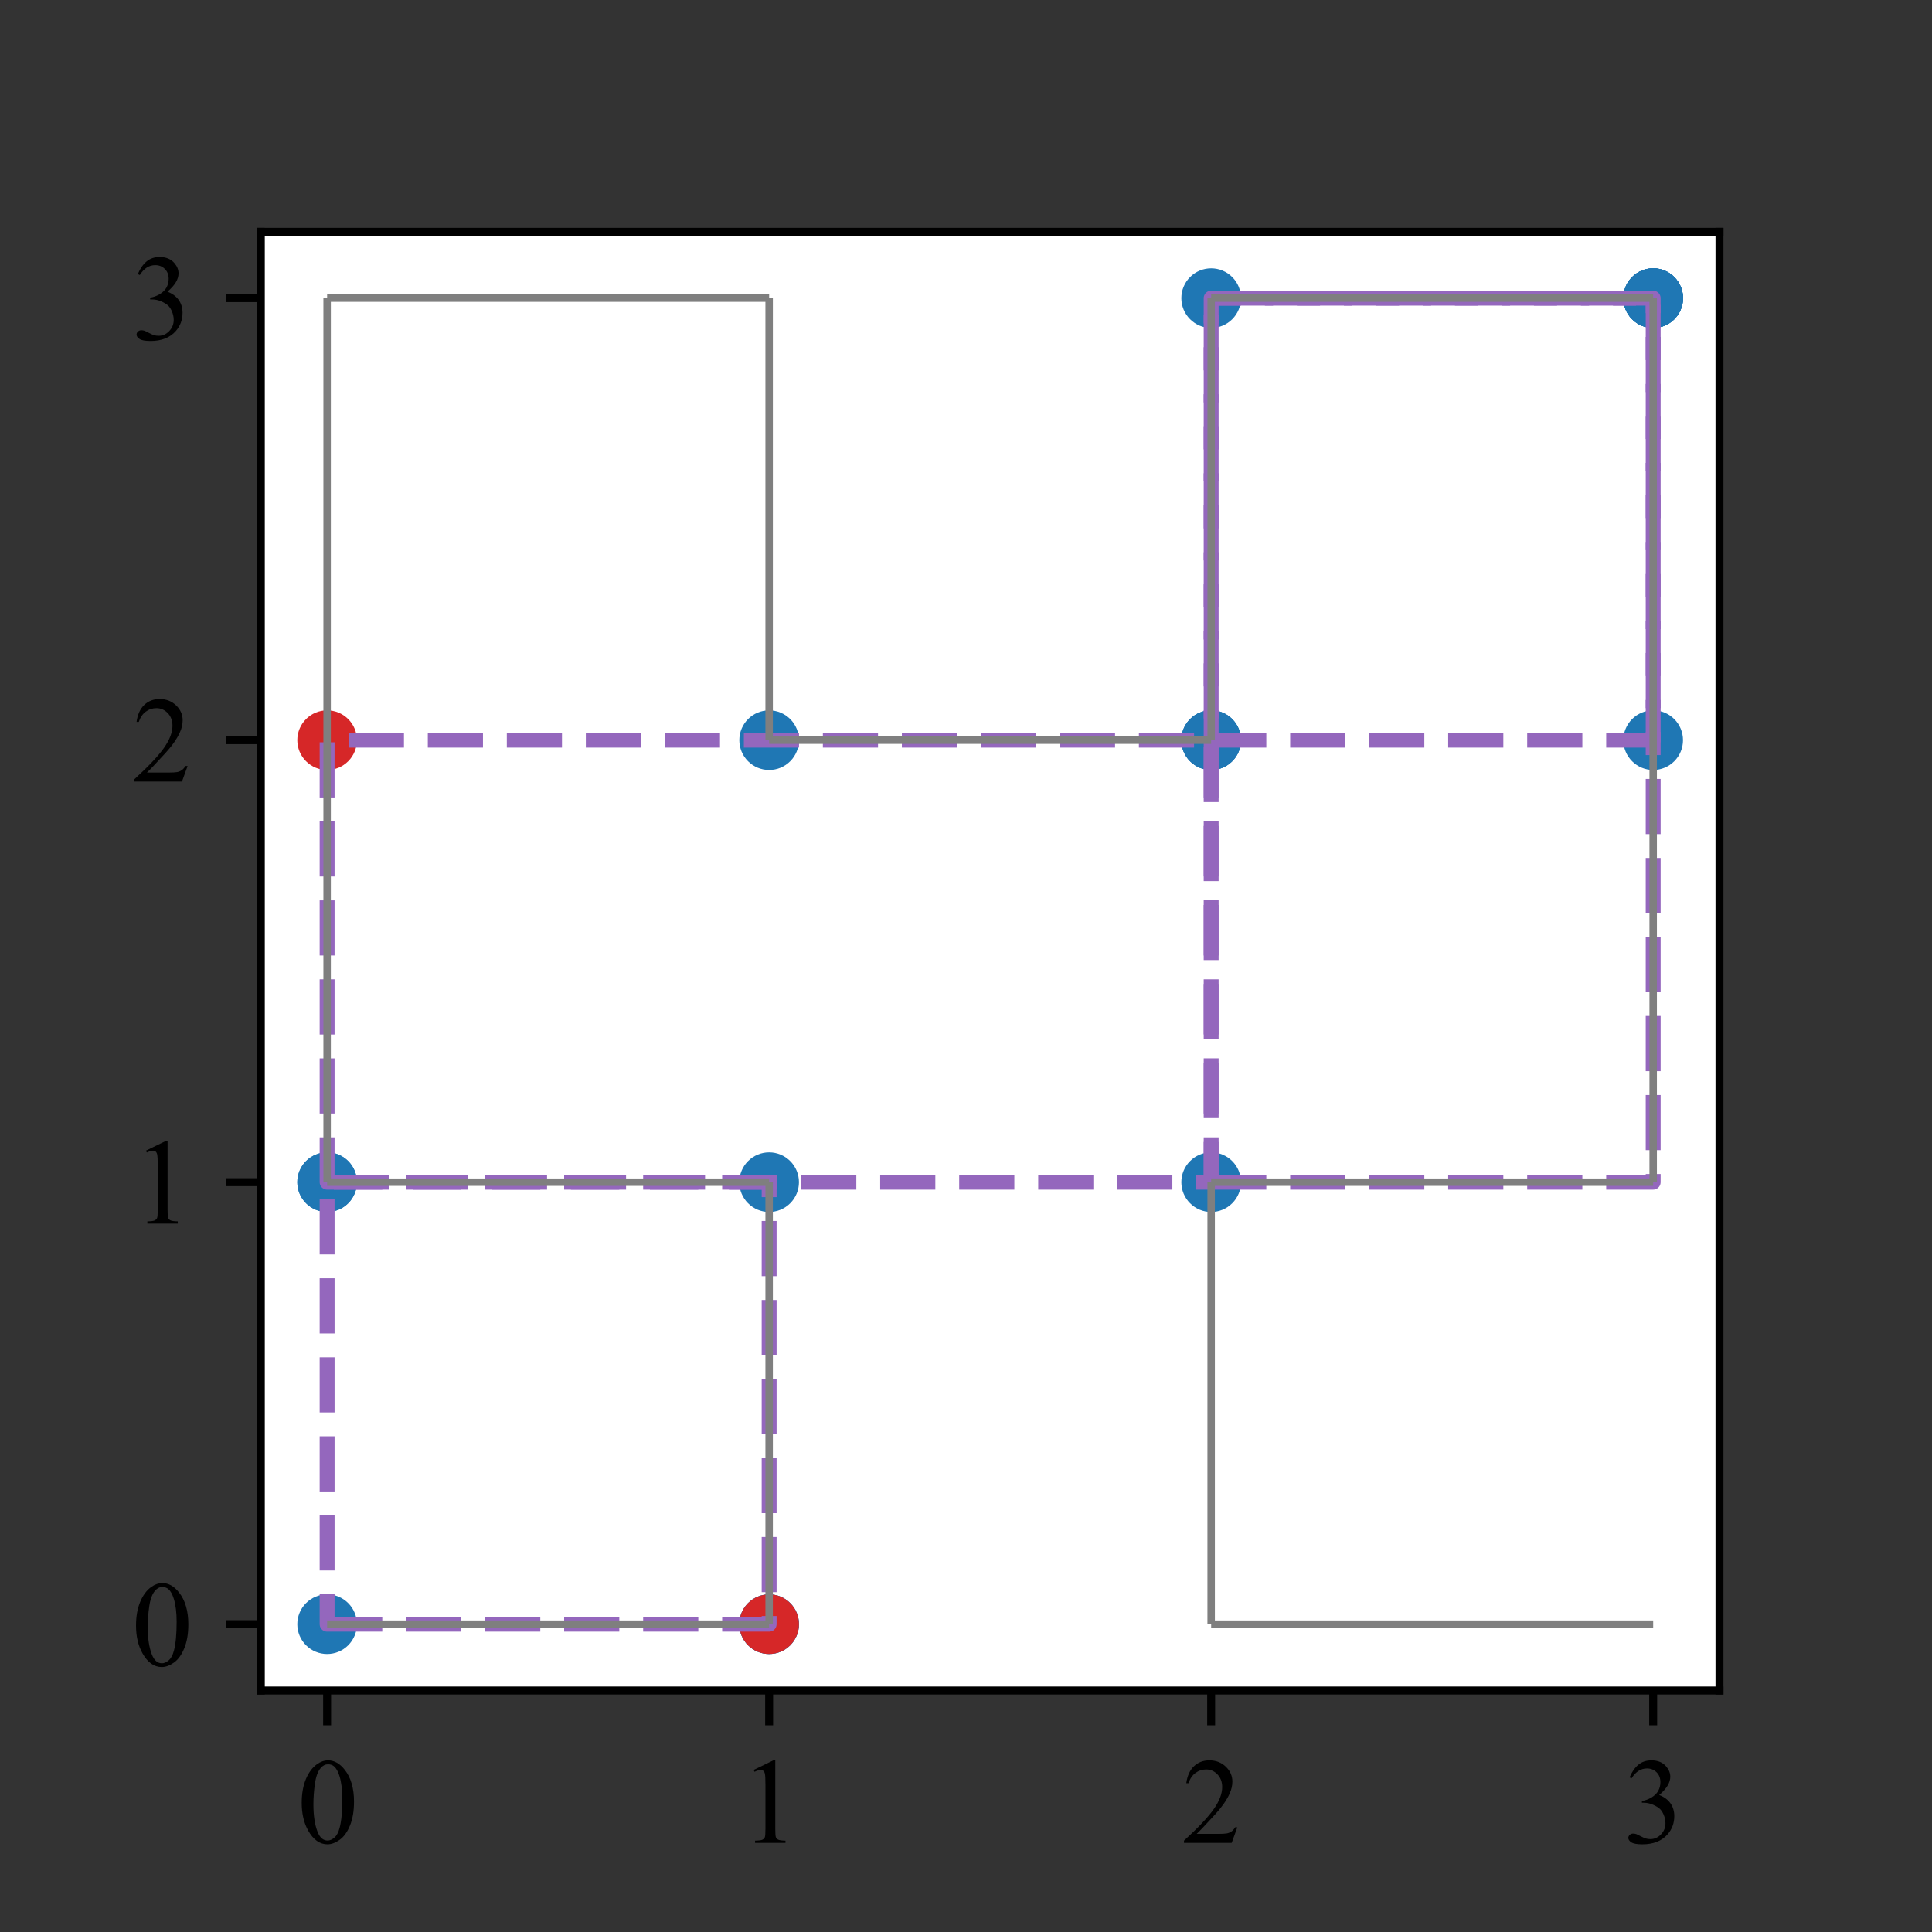 <?xml version="1.0" encoding="utf-8" standalone="no"?>
<!DOCTYPE svg PUBLIC "-//W3C//DTD SVG 1.1//EN"
  "http://www.w3.org/Graphics/SVG/1.1/DTD/svg11.dtd">
<svg xmlns:xlink="http://www.w3.org/1999/xlink" width="194.4pt" height="194.4pt" viewBox="0 0 194.4 194.4" xmlns="http://www.w3.org/2000/svg" version="1.1">
 <rect x="0" y="0" width="194.4" height="194.4" fill="#333333" stroke="none"/>
 <defs>
  <style type="text/css">*{stroke-linejoin: round; stroke-linecap: butt}</style>
 </defs>
 <g id="figure_1">
  <g id="patch_1">
   <path d="M 0 194.4 
L 194.4 194.4 
L 194.4 0 
L 0 0 
L 0 194.4 
z
" style="fill: none"/>
  </g>
  <g id="axes_1">
   <g id="patch_2">
    <path d="M 26.244 170.1 
L 173.016 170.1 
L 173.016 23.328 
L 26.244 23.328 
z
" style="fill: #ffffff"/>
   </g>
   <g id="PathCollection_1">
    <defs>
     <path id="C0_0_05608ed798" d="M 0 3 
C 0.796 3 1.559 2.684 2.121 2.121 
C 2.684 1.559 3 0.796 3 -0 
C 3 -0.796 2.684 -1.559 2.121 -2.121 
C 1.559 -2.684 0.796 -3 0 -3 
C -0.796 -3 -1.559 -2.684 -2.121 -2.121 
C -2.684 -1.559 -3 -0.796 -3 0 
C -3 0.796 -2.684 1.559 -2.121 2.121 
C -1.559 2.684 -0.796 3 0 3 
z
"/>
    </defs>
    <g clip-path="url(#p5faf6b05e8)">
     <use xlink:href="#C0_0_05608ed798" x="121.868" y="74.476" style="fill: #1f77b4"/>
    </g>
    <g clip-path="url(#p5faf6b05e8)">
     <use xlink:href="#C0_0_05608ed798" x="77.392" y="163.429" style="fill: #1f77b4"/>
    </g>
    <g clip-path="url(#p5faf6b05e8)">
     <use xlink:href="#C0_0_05608ed798" x="32.915" y="118.952" style="fill: #1f77b4"/>
    </g>
    <g clip-path="url(#p5faf6b05e8)">
     <use xlink:href="#C0_0_05608ed798" x="166.345" y="29.999" style="fill: #1f77b4"/>
    </g>
    <g clip-path="url(#p5faf6b05e8)">
     <use xlink:href="#C0_0_05608ed798" x="121.868" y="74.476" style="fill: #1f77b4"/>
    </g>
    <g clip-path="url(#p5faf6b05e8)">
     <use xlink:href="#C0_0_05608ed798" x="121.868" y="29.999" style="fill: #1f77b4"/>
    </g>
    <g clip-path="url(#p5faf6b05e8)">
     <use xlink:href="#C0_0_05608ed798" x="166.345" y="29.999" style="fill: #1f77b4"/>
    </g>
    <g clip-path="url(#p5faf6b05e8)">
     <use xlink:href="#C0_0_05608ed798" x="166.345" y="29.999" style="fill: #1f77b4"/>
    </g>
    <g clip-path="url(#p5faf6b05e8)">
     <use xlink:href="#C0_0_05608ed798" x="166.345" y="74.476" style="fill: #1f77b4"/>
    </g>
    <g clip-path="url(#p5faf6b05e8)">
     <use xlink:href="#C0_0_05608ed798" x="166.345" y="29.999" style="fill: #1f77b4"/>
    </g>
    <g clip-path="url(#p5faf6b05e8)">
     <use xlink:href="#C0_0_05608ed798" x="77.392" y="74.476" style="fill: #1f77b4"/>
    </g>
    <g clip-path="url(#p5faf6b05e8)">
     <use xlink:href="#C0_0_05608ed798" x="32.915" y="118.952" style="fill: #1f77b4"/>
    </g>
    <g clip-path="url(#p5faf6b05e8)">
     <use xlink:href="#C0_0_05608ed798" x="121.868" y="74.476" style="fill: #1f77b4"/>
    </g>
    <g clip-path="url(#p5faf6b05e8)">
     <use xlink:href="#C0_0_05608ed798" x="166.345" y="29.999" style="fill: #1f77b4"/>
    </g>
    <g clip-path="url(#p5faf6b05e8)">
     <use xlink:href="#C0_0_05608ed798" x="77.392" y="163.429" style="fill: #1f77b4"/>
    </g>
    <g clip-path="url(#p5faf6b05e8)">
     <use xlink:href="#C0_0_05608ed798" x="121.868" y="118.952" style="fill: #1f77b4"/>
    </g>
    <g clip-path="url(#p5faf6b05e8)">
     <use xlink:href="#C0_0_05608ed798" x="77.392" y="118.952" style="fill: #1f77b4"/>
    </g>
    <g clip-path="url(#p5faf6b05e8)">
     <use xlink:href="#C0_0_05608ed798" x="32.915" y="163.429" style="fill: #1f77b4"/>
    </g>
    <g clip-path="url(#p5faf6b05e8)">
     <use xlink:href="#C0_0_05608ed798" x="77.392" y="163.429" style="fill: #d62728"/>
    </g>
    <g clip-path="url(#p5faf6b05e8)">
     <use xlink:href="#C0_0_05608ed798" x="32.915" y="74.476" style="fill: #d62728"/>
    </g>
   </g>
   <g id="PathCollection_2"/>
   <g id="PathCollection_3"/>
   <g id="patch_3">
    <path d="M 32.915 163.429 
L 77.392 163.429 
L 77.392 118.952 
L 32.915 118.952 
L 32.915 163.429 
z
" clip-path="url(#p5faf6b05e8)" style="fill: none; stroke-dasharray: 5.55,2.4; stroke-dashoffset: 0; stroke: #9467bd; stroke-width: 1.5; stroke-linejoin: miter"/>
   </g>
   <g id="patch_4">
    <path d="M 32.915 118.952 
L 121.868 118.952 
L 121.868 74.476 
L 32.915 74.476 
L 32.915 118.952 
z
" clip-path="url(#p5faf6b05e8)" style="fill: none; stroke-dasharray: 5.55,2.4; stroke-dashoffset: 0; stroke: #9467bd; stroke-width: 1.5; stroke-linejoin: miter"/>
   </g>
   <g id="patch_5">
    <path d="M 121.868 74.476 
L 166.345 74.476 
L 166.345 29.999 
L 121.868 29.999 
L 121.868 74.476 
z
" clip-path="url(#p5faf6b05e8)" style="fill: none; stroke-dasharray: 5.55,2.4; stroke-dashoffset: 0; stroke: #9467bd; stroke-width: 1.5; stroke-linejoin: miter"/>
   </g>
   <g id="patch_6">
    <path d="M 121.868 118.952 
L 166.345 118.952 
L 166.345 29.999 
L 121.868 29.999 
L 121.868 118.952 
z
" clip-path="url(#p5faf6b05e8)" style="fill: none; stroke-dasharray: 5.55,2.4; stroke-dashoffset: 0; stroke: #9467bd; stroke-width: 1.5; stroke-linejoin: miter"/>
   </g>
   <g id="matplotlib.axis_1">
    <g id="xtick_1">
     <g id="line2d_1">
      <defs>
       <path id="m2f5cb88d81" d="M 0 0 
L 0 3.5 
" style="stroke: #000000; stroke-width: 0.8"/>
      </defs>
      <g>
       <use xlink:href="#m2f5cb88d81" x="32.915" y="170.1" style="stroke: #000000; stroke-width: 0.8"/>
      </g>
     </g>
     <g id="text_1">
      <!-- 0 -->
      <g transform="translate(29.915 185.433)scale(0.12 -0.12)">
       <defs>
        <path id="TimesNewRomanPSMT-30" d="M 231 2094 
Q 231 2819 450 3342 
Q 669 3866 1031 4122 
Q 1313 4325 1613 4325 
Q 2100 4325 2488 3828 
Q 2972 3213 2972 2159 
Q 2972 1422 2759 906 
Q 2547 391 2217 158 
Q 1888 -75 1581 -75 
Q 975 -75 572 641 
Q 231 1244 231 2094 
z
M 844 2016 
Q 844 1141 1059 588 
Q 1238 122 1591 122 
Q 1759 122 1940 273 
Q 2122 425 2216 781 
Q 2359 1319 2359 2297 
Q 2359 3022 2209 3506 
Q 2097 3866 1919 4016 
Q 1791 4119 1609 4119 
Q 1397 4119 1231 3928 
Q 1006 3669 925 3112 
Q 844 2556 844 2016 
z
" transform="scale(0.016)"/>
       </defs>
       <use xlink:href="#TimesNewRomanPSMT-30"/>
      </g>
     </g>
    </g>
    <g id="xtick_2">
     <g id="line2d_2">
      <g>
       <use xlink:href="#m2f5cb88d81" x="77.392" y="170.1" style="stroke: #000000; stroke-width: 0.8"/>
      </g>
     </g>
     <g id="text_2">
      <!-- 1 -->
      <g transform="translate(74.392 185.433)scale(0.12 -0.12)">
       <defs>
        <path id="TimesNewRomanPSMT-31" d="M 750 3822 
L 1781 4325 
L 1884 4325 
L 1884 747 
Q 1884 391 1914 303 
Q 1944 216 2037 169 
Q 2131 122 2419 116 
L 2419 0 
L 825 0 
L 825 116 
Q 1125 122 1212 167 
Q 1300 213 1334 289 
Q 1369 366 1369 747 
L 1369 3034 
Q 1369 3497 1338 3628 
Q 1316 3728 1258 3775 
Q 1200 3822 1119 3822 
Q 1003 3822 797 3725 
L 750 3822 
z
" transform="scale(0.016)"/>
       </defs>
       <use xlink:href="#TimesNewRomanPSMT-31"/>
      </g>
     </g>
    </g>
    <g id="xtick_3">
     <g id="line2d_3">
      <g>
       <use xlink:href="#m2f5cb88d81" x="121.868" y="170.1" style="stroke: #000000; stroke-width: 0.8"/>
      </g>
     </g>
     <g id="text_3">
      <!-- 2 -->
      <g transform="translate(118.868 185.433)scale(0.12 -0.12)">
       <defs>
        <path id="TimesNewRomanPSMT-32" d="M 2934 816 
L 2638 0 
L 138 0 
L 138 116 
Q 1241 1122 1691 1759 
Q 2141 2397 2141 2925 
Q 2141 3328 1894 3587 
Q 1647 3847 1303 3847 
Q 991 3847 742 3664 
Q 494 3481 375 3128 
L 259 3128 
Q 338 3706 661 4015 
Q 984 4325 1469 4325 
Q 1984 4325 2329 3994 
Q 2675 3663 2675 3213 
Q 2675 2891 2525 2569 
Q 2294 2063 1775 1497 
Q 997 647 803 472 
L 1909 472 
Q 2247 472 2383 497 
Q 2519 522 2628 598 
Q 2738 675 2819 816 
L 2934 816 
z
" transform="scale(0.016)"/>
       </defs>
       <use xlink:href="#TimesNewRomanPSMT-32"/>
      </g>
     </g>
    </g>
    <g id="xtick_4">
     <g id="line2d_4">
      <g>
       <use xlink:href="#m2f5cb88d81" x="166.345" y="170.1" style="stroke: #000000; stroke-width: 0.8"/>
      </g>
     </g>
     <g id="text_4">
      <!-- 3 -->
      <g transform="translate(163.345 185.433)scale(0.12 -0.12)">
       <defs>
        <path id="TimesNewRomanPSMT-33" d="M 325 3431 
Q 506 3859 782 4092 
Q 1059 4325 1472 4325 
Q 1981 4325 2253 3994 
Q 2459 3747 2459 3466 
Q 2459 3003 1878 2509 
Q 2269 2356 2469 2072 
Q 2669 1788 2669 1403 
Q 2669 853 2319 450 
Q 1863 -75 997 -75 
Q 569 -75 414 31 
Q 259 138 259 259 
Q 259 350 332 419 
Q 406 488 509 488 
Q 588 488 669 463 
Q 722 447 909 348 
Q 1097 250 1169 231 
Q 1284 197 1416 197 
Q 1734 197 1970 444 
Q 2206 691 2206 1028 
Q 2206 1275 2097 1509 
Q 2016 1684 1919 1775 
Q 1784 1900 1550 2001 
Q 1316 2103 1072 2103 
L 972 2103 
L 972 2197 
Q 1219 2228 1467 2375 
Q 1716 2522 1828 2728 
Q 1941 2934 1941 3181 
Q 1941 3503 1739 3701 
Q 1538 3900 1238 3900 
Q 753 3900 428 3381 
L 325 3431 
z
" transform="scale(0.016)"/>
       </defs>
       <use xlink:href="#TimesNewRomanPSMT-33"/>
      </g>
     </g>
    </g>
   </g>
   <g id="matplotlib.axis_2">
    <g id="ytick_1">
     <g id="line2d_5">
      <defs>
       <path id="mb8f61434f0" d="M 0 0 
L -3.5 0 
" style="stroke: #000000; stroke-width: 0.8"/>
      </defs>
      <g>
       <use xlink:href="#mb8f61434f0" x="26.244" y="163.429" style="stroke: #000000; stroke-width: 0.8"/>
      </g>
     </g>
     <g id="text_5">
      <!-- 0 -->
      <g transform="translate(13.244 167.595)scale(0.12 -0.12)">
       <use xlink:href="#TimesNewRomanPSMT-30"/>
      </g>
     </g>
    </g>
    <g id="ytick_2">
     <g id="line2d_6">
      <g>
       <use xlink:href="#mb8f61434f0" x="26.244" y="118.952" style="stroke: #000000; stroke-width: 0.8"/>
      </g>
     </g>
     <g id="text_6">
      <!-- 1 -->
      <g transform="translate(13.244 123.118)scale(0.12 -0.12)">
       <use xlink:href="#TimesNewRomanPSMT-31"/>
      </g>
     </g>
    </g>
    <g id="ytick_3">
     <g id="line2d_7">
      <g>
       <use xlink:href="#mb8f61434f0" x="26.244" y="74.476" style="stroke: #000000; stroke-width: 0.8"/>
      </g>
     </g>
     <g id="text_7">
      <!-- 2 -->
      <g transform="translate(13.244 78.642)scale(0.12 -0.12)">
       <use xlink:href="#TimesNewRomanPSMT-32"/>
      </g>
     </g>
    </g>
    <g id="ytick_4">
     <g id="line2d_8">
      <g>
       <use xlink:href="#mb8f61434f0" x="26.244" y="29.999" style="stroke: #000000; stroke-width: 0.8"/>
      </g>
     </g>
     <g id="text_8">
      <!-- 3 -->
      <g transform="translate(13.244 34.166)scale(0.12 -0.12)">
       <use xlink:href="#TimesNewRomanPSMT-33"/>
      </g>
     </g>
    </g>
   </g>
   <g id="LineCollection_1">
    <path d="M 32.915 163.429 
L 77.392 163.429 
" clip-path="url(#p5faf6b05e8)" style="fill: none; stroke: #7f7f7f; stroke-width: 0.75"/>
   </g>
   <g id="LineCollection_2">
    <path d="M 77.392 163.429 
L 77.392 118.952 
" clip-path="url(#p5faf6b05e8)" style="fill: none; stroke: #7f7f7f; stroke-width: 0.75"/>
   </g>
   <g id="LineCollection_3">
    <path d="M 32.915 118.952 
L 77.392 118.952 
" clip-path="url(#p5faf6b05e8)" style="fill: none; stroke: #7f7f7f; stroke-width: 0.75"/>
   </g>
   <g id="LineCollection_4">
    <path d="M 32.915 118.952 
L 32.915 29.999 
" clip-path="url(#p5faf6b05e8)" style="fill: none; stroke: #7f7f7f; stroke-width: 0.75"/>
   </g>
   <g id="LineCollection_5">
    <path d="M 32.915 29.999 
L 77.392 29.999 
" clip-path="url(#p5faf6b05e8)" style="fill: none; stroke: #7f7f7f; stroke-width: 0.75"/>
   </g>
   <g id="LineCollection_6">
    <path d="M 77.392 74.476 
L 77.392 29.999 
" clip-path="url(#p5faf6b05e8)" style="fill: none; stroke: #7f7f7f; stroke-width: 0.75"/>
   </g>
   <g id="LineCollection_7">
    <path d="M 77.392 74.476 
L 121.868 74.476 
" clip-path="url(#p5faf6b05e8)" style="fill: none; stroke: #7f7f7f; stroke-width: 0.75"/>
   </g>
   <g id="LineCollection_8">
    <path d="M 121.868 74.476 
L 121.868 29.999 
" clip-path="url(#p5faf6b05e8)" style="fill: none; stroke: #7f7f7f; stroke-width: 0.75"/>
   </g>
   <g id="LineCollection_9">
    <path d="M 121.868 29.999 
L 166.345 29.999 
" clip-path="url(#p5faf6b05e8)" style="fill: none; stroke: #7f7f7f; stroke-width: 0.75"/>
   </g>
   <g id="LineCollection_10">
    <path d="M 166.345 118.952 
L 166.345 29.999 
" clip-path="url(#p5faf6b05e8)" style="fill: none; stroke: #7f7f7f; stroke-width: 0.75"/>
   </g>
   <g id="LineCollection_11">
    <path d="M 121.868 118.952 
L 166.345 118.952 
" clip-path="url(#p5faf6b05e8)" style="fill: none; stroke: #7f7f7f; stroke-width: 0.75"/>
   </g>
   <g id="LineCollection_12">
    <path d="M 121.868 163.429 
L 121.868 118.952 
" clip-path="url(#p5faf6b05e8)" style="fill: none; stroke: #7f7f7f; stroke-width: 0.75"/>
   </g>
   <g id="LineCollection_13">
    <path d="M 121.868 163.429 
L 166.345 163.429 
" clip-path="url(#p5faf6b05e8)" style="fill: none; stroke: #7f7f7f; stroke-width: 0.75"/>
   </g>
   <g id="patch_7">
    <path d="M 26.244 170.1 
L 26.244 23.328 
" style="fill: none; stroke: #000000; stroke-width: 0.8; stroke-linejoin: miter; stroke-linecap: square"/>
   </g>
   <g id="patch_8">
    <path d="M 173.016 170.1 
L 173.016 23.328 
" style="fill: none; stroke: #000000; stroke-width: 0.8; stroke-linejoin: miter; stroke-linecap: square"/>
   </g>
   <g id="patch_9">
    <path d="M 26.244 170.1 
L 173.016 170.1 
" style="fill: none; stroke: #000000; stroke-width: 0.8; stroke-linejoin: miter; stroke-linecap: square"/>
   </g>
   <g id="patch_10">
    <path d="M 26.244 23.328 
L 173.016 23.328 
" style="fill: none; stroke: #000000; stroke-width: 0.8; stroke-linejoin: miter; stroke-linecap: square"/>
   </g>
  </g>
 </g>
 <defs>
  <clipPath id="p5faf6b05e8">
   <rect x="26.244" y="23.328" width="146.772" height="146.772"/>
  </clipPath>
 </defs>
</svg>
